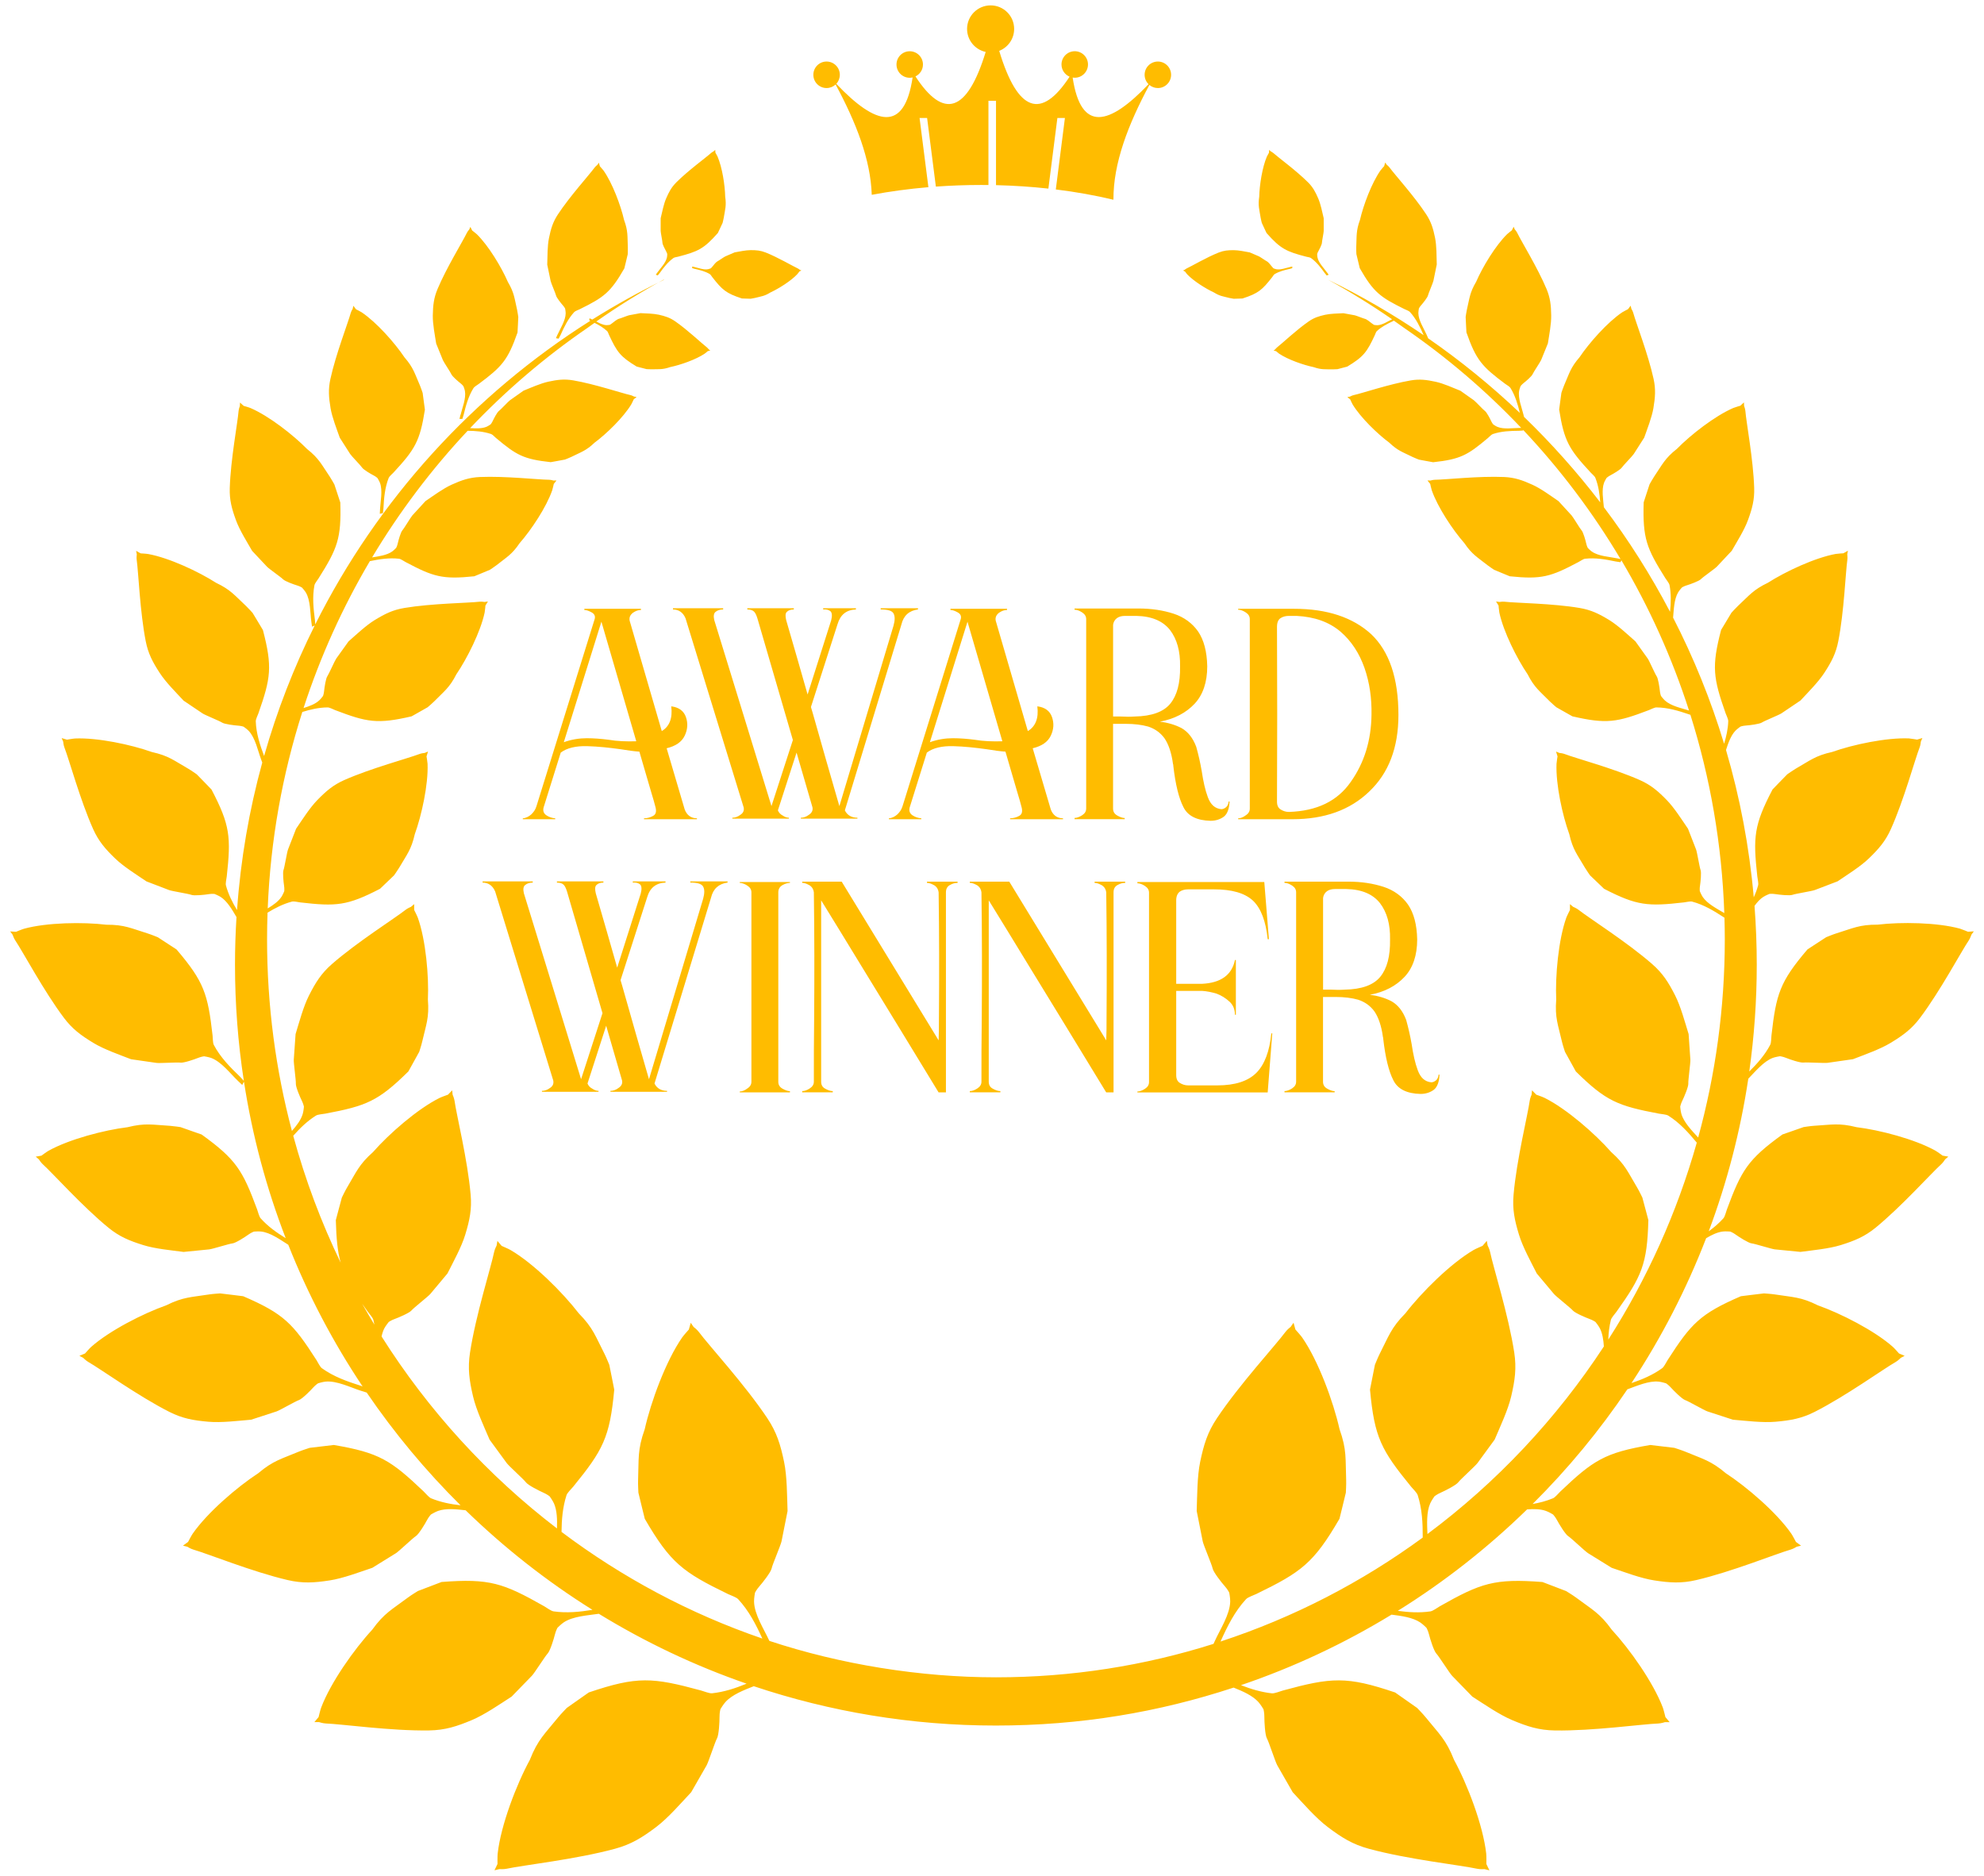 <svg width="110" height="104" viewBox="0 0 110 104" fill="none" xmlns="http://www.w3.org/2000/svg">
<path fill-rule="evenodd" clip-rule="evenodd" d="M36.812 15.514C35.445 16.179 34.119 16.916 32.839 17.718L32.822 17.711C32.777 17.692 32.732 17.668 32.687 17.647C32.681 17.681 32.676 17.717 32.668 17.752L32.73 17.786C26.235 21.887 20.938 27.712 17.479 34.62L17.46 34.37C17.376 33.729 17.312 33.09 17.434 32.45C17.454 32.342 17.593 32.182 17.664 32.066C18.707 30.41 18.928 29.859 18.868 27.862C18.818 27.71 18.769 27.558 18.718 27.405C18.658 27.225 18.6 27.045 18.54 26.863C18.54 26.863 18.377 26.567 18.289 26.437C17.826 25.757 17.696 25.427 17.023 24.894C16.258 24.114 14.916 23.068 13.896 22.627C13.802 22.586 13.509 22.503 13.509 22.503C13.442 22.442 13.374 22.382 13.307 22.32C13.303 22.384 13.301 22.449 13.298 22.515C13.298 22.515 13.238 22.672 13.228 22.788C13.174 23.454 12.788 25.479 12.739 27.056C12.718 27.718 12.848 28.202 13.084 28.847C13.284 29.396 13.686 30.032 13.98 30.545C13.98 30.545 14.702 31.314 14.805 31.423C14.906 31.534 15.589 32.008 15.692 32.118C15.795 32.227 16.296 32.409 16.461 32.456C16.626 32.505 16.742 32.578 16.742 32.578C16.742 32.578 16.886 32.735 16.956 32.85C17.218 33.288 17.196 33.984 17.261 34.468C17.274 34.562 17.286 34.654 17.299 34.745L17.449 34.682C16.301 36.98 15.358 39.401 14.642 41.917C14.411 41.297 14.205 40.669 14.181 39.997C14.177 39.879 14.28 39.682 14.329 39.547C15.013 37.597 15.111 36.978 14.578 34.935C14.492 34.788 14.406 34.644 14.318 34.5C14.214 34.329 14.111 34.157 14.006 33.984C14.006 33.984 13.768 33.718 13.648 33.605C13.011 33.013 12.801 32.705 11.981 32.315C11.01 31.693 9.381 30.932 8.228 30.72C8.121 30.699 7.798 30.682 7.798 30.682C7.714 30.635 7.631 30.587 7.547 30.54C7.56 30.607 7.571 30.675 7.584 30.742C7.584 30.742 7.56 30.919 7.579 31.04C7.678 31.738 7.759 33.915 8.079 35.55C8.214 36.236 8.46 36.705 8.856 37.312C9.191 37.83 9.756 38.39 10.18 38.848C10.18 38.848 11.102 39.47 11.235 39.559C11.366 39.647 12.18 39.975 12.311 40.063C12.443 40.153 13.001 40.22 13.183 40.232C13.365 40.243 13.502 40.29 13.502 40.29C13.502 40.29 13.688 40.417 13.785 40.52C14.158 40.91 14.299 41.632 14.479 42.114L14.541 42.279C13.817 44.912 13.341 47.647 13.142 50.46C12.883 50.032 12.66 49.584 12.527 49.093C12.495 48.973 12.555 48.746 12.572 48.594C12.81 46.417 12.763 45.755 11.726 43.775C11.603 43.648 11.479 43.519 11.353 43.389C11.205 43.237 11.057 43.084 10.909 42.934C10.909 42.934 10.599 42.714 10.448 42.628C9.647 42.169 9.356 41.902 8.419 41.696C7.268 41.285 5.406 40.892 4.163 40.946C4.048 40.952 3.713 41.012 3.713 41.012C3.615 40.982 3.518 40.953 3.418 40.923C3.448 40.991 3.476 41.059 3.504 41.124C3.504 41.124 3.521 41.313 3.568 41.435C3.84 42.131 4.444 44.358 5.164 45.969C5.468 46.644 5.835 47.07 6.386 47.6C6.857 48.054 7.573 48.498 8.121 48.87C8.121 48.87 9.221 49.292 9.379 49.352C9.536 49.412 10.453 49.554 10.611 49.616C10.768 49.676 11.359 49.612 11.55 49.58C11.741 49.548 11.891 49.565 11.891 49.565C11.891 49.565 12.114 49.654 12.238 49.734C12.6 49.97 12.87 50.437 13.112 50.848C13.058 51.722 13.029 52.603 13.029 53.49C13.029 55.68 13.196 57.828 13.519 59.928L13.301 59.692C12.75 59.165 12.218 58.623 11.856 57.939C11.796 57.825 11.803 57.575 11.786 57.414C11.524 55.117 11.321 54.444 9.791 52.646C9.632 52.543 9.474 52.438 9.315 52.335C9.128 52.213 8.938 52.089 8.751 51.967C8.751 51.967 8.381 51.815 8.205 51.761C7.273 51.474 6.913 51.266 5.897 51.272C4.614 51.118 2.603 51.146 1.337 51.493C1.221 51.525 0.887 51.665 0.887 51.665C0.778 51.658 0.671 51.65 0.564 51.643C0.609 51.705 0.654 51.767 0.701 51.828C0.701 51.828 0.763 52.018 0.84 52.132C1.281 52.788 2.423 54.941 3.542 56.432C4.011 57.056 4.489 57.408 5.183 57.828C5.773 58.185 6.615 58.477 7.266 58.73C7.266 58.73 8.499 58.907 8.674 58.933C8.85 58.959 9.829 58.892 10.005 58.918C10.181 58.944 10.776 58.74 10.965 58.663C11.153 58.586 11.314 58.567 11.314 58.567C11.314 58.567 11.563 58.605 11.711 58.659C12.276 58.871 12.771 59.529 13.189 59.927C13.269 60.004 13.348 60.08 13.429 60.155L13.526 59.974C13.991 62.983 14.773 65.887 15.84 68.651C15.334 68.342 14.852 68 14.451 67.55C14.364 67.453 14.312 67.207 14.256 67.057C13.453 64.89 13.095 64.286 11.179 62.904C11.001 62.842 10.821 62.78 10.643 62.717C10.431 62.642 10.219 62.569 10.007 62.493C10.007 62.493 9.611 62.434 9.428 62.422C8.454 62.366 8.055 62.252 7.069 62.499C5.786 62.655 3.84 63.165 2.694 63.802C2.589 63.86 2.299 64.076 2.299 64.076C2.194 64.095 2.087 64.114 1.98 64.132C2.04 64.183 2.098 64.232 2.156 64.282C2.156 64.282 2.261 64.451 2.364 64.545C2.949 65.075 4.571 66.894 6.015 68.073C6.621 68.567 7.168 68.793 7.943 69.035C8.603 69.242 9.489 69.322 10.181 69.414C10.181 69.414 11.421 69.29 11.597 69.273C11.775 69.257 12.709 68.957 12.885 68.942C13.063 68.925 13.592 68.584 13.757 68.463C13.922 68.344 14.074 68.287 14.074 68.287C14.074 68.287 14.325 68.265 14.483 68.284C14.991 68.342 15.525 68.728 15.983 69.017C17.081 71.792 18.469 74.424 20.104 76.873L20.004 76.835C19.247 76.595 18.501 76.333 17.848 75.862C17.738 75.784 17.633 75.545 17.543 75.405C16.241 73.382 15.743 72.845 13.485 71.87C13.29 71.846 13.093 71.822 12.898 71.797C12.666 71.769 12.433 71.741 12.201 71.713C12.201 71.713 11.784 71.741 11.595 71.771C10.592 71.93 10.161 71.904 9.214 72.375C7.944 72.823 6.079 73.772 5.055 74.679C4.961 74.762 4.714 75.045 4.714 75.045C4.609 75.088 4.506 75.131 4.403 75.174C4.474 75.212 4.543 75.247 4.614 75.287C4.614 75.287 4.759 75.435 4.884 75.508C5.599 75.917 7.656 77.403 9.386 78.281C10.112 78.648 10.719 78.757 11.561 78.83C12.278 78.892 13.198 78.778 13.924 78.716C13.924 78.716 15.158 78.315 15.334 78.257C15.51 78.198 16.393 77.687 16.569 77.63C16.746 77.572 17.209 77.109 17.349 76.95C17.49 76.792 17.631 76.7 17.631 76.7C17.631 76.7 17.882 76.62 18.045 76.605C18.669 76.543 19.436 76.929 20.008 77.111L20.331 77.212C21.864 79.46 23.608 81.553 25.534 83.462C24.981 83.4 24.435 83.293 23.908 83.077C23.777 83.025 23.612 82.811 23.485 82.691C21.668 80.964 21.032 80.546 18.508 80.118C18.304 80.141 18.101 80.167 17.897 80.19C17.655 80.22 17.413 80.248 17.173 80.276C17.173 80.276 16.761 80.407 16.575 80.484C15.602 80.895 15.158 80.974 14.318 81.684C13.144 82.449 11.492 83.87 10.682 85.038C10.607 85.147 10.427 85.494 10.427 85.494C10.331 85.564 10.238 85.631 10.144 85.7C10.224 85.721 10.305 85.74 10.388 85.76C10.388 85.76 10.569 85.875 10.714 85.916C11.537 86.152 13.984 87.148 15.949 87.607C16.776 87.8 17.415 87.761 18.283 87.626C19.024 87.512 19.926 87.168 20.644 86.928C20.644 86.928 21.791 86.218 21.954 86.117C22.117 86.015 22.886 85.278 23.049 85.177C23.214 85.076 23.567 84.491 23.668 84.296C23.771 84.101 23.891 83.974 23.891 83.974C23.891 83.974 24.126 83.831 24.285 83.775C24.728 83.617 25.298 83.679 25.817 83.739C27.954 85.817 30.309 87.671 32.848 89.259C32.136 89.375 31.421 89.447 30.696 89.344C30.549 89.323 30.328 89.15 30.169 89.058C27.894 87.77 27.145 87.51 24.482 87.714C24.283 87.789 24.083 87.866 23.882 87.943C23.646 88.033 23.408 88.123 23.169 88.215C23.169 88.215 22.783 88.451 22.618 88.577C21.737 89.239 21.308 89.43 20.636 90.362C19.643 91.434 18.33 93.29 17.807 94.678C17.758 94.805 17.664 95.203 17.664 95.203C17.586 95.297 17.509 95.39 17.43 95.484H17.691C17.691 95.484 17.904 95.553 18.062 95.559C18.954 95.591 21.683 95.979 23.79 95.945C24.675 95.93 25.313 95.728 26.158 95.372C26.878 95.07 27.705 94.494 28.369 94.067C28.369 94.067 29.349 93.058 29.49 92.913C29.631 92.769 30.221 91.83 30.36 91.685C30.501 91.541 30.709 90.86 30.763 90.637C30.818 90.414 30.907 90.255 30.907 90.255C30.907 90.255 31.108 90.052 31.256 89.953C31.768 89.614 32.576 89.569 33.201 89.477C35.764 91.048 38.507 92.353 41.393 93.352C40.781 93.605 40.151 93.812 39.482 93.885C39.325 93.9 39.051 93.78 38.863 93.729C36.178 93 35.336 92.928 32.646 93.838C32.458 93.969 32.273 94.1 32.087 94.23C31.866 94.385 31.646 94.543 31.425 94.697C31.425 94.697 31.09 95.042 30.951 95.214C30.216 96.127 29.822 96.439 29.376 97.577C28.633 98.942 27.767 101.201 27.593 102.77C27.576 102.915 27.583 103.35 27.583 103.35C27.527 103.466 27.471 103.582 27.416 103.7C27.506 103.678 27.596 103.655 27.686 103.633C27.686 103.633 27.924 103.65 28.088 103.614C29.016 103.412 31.931 103.095 34.095 102.506C35.002 102.26 35.608 101.883 36.386 101.295C37.05 100.792 37.749 99.982 38.323 99.369C38.323 99.369 39.069 98.068 39.176 97.882C39.283 97.697 39.645 96.573 39.752 96.388C39.859 96.2 39.896 95.447 39.893 95.201C39.891 94.955 39.941 94.77 39.941 94.77C39.941 94.77 40.095 94.507 40.223 94.368C40.592 93.962 41.229 93.714 41.792 93.493C46.007 94.905 50.522 95.674 55.211 95.674C59.901 95.674 64.247 94.935 68.396 93.57C68.906 93.774 69.443 94.008 69.771 94.37C69.898 94.509 70.052 94.772 70.052 94.772C70.052 94.772 70.103 94.959 70.101 95.203C70.099 95.448 70.136 96.204 70.243 96.39C70.35 96.575 70.71 97.698 70.819 97.884C70.926 98.07 71.672 99.371 71.672 99.371C72.246 99.984 72.947 100.796 73.609 101.297C74.387 101.885 74.993 102.264 75.9 102.508C78.064 103.097 80.979 103.413 81.907 103.616C82.071 103.652 82.309 103.635 82.309 103.635C82.399 103.657 82.489 103.68 82.579 103.702C82.523 103.584 82.466 103.468 82.41 103.352C82.41 103.352 82.418 102.917 82.401 102.772C82.226 101.203 81.362 98.944 80.618 97.579C80.171 96.44 79.779 96.129 79.044 95.216C78.906 95.042 78.57 94.698 78.57 94.698C78.349 94.543 78.129 94.387 77.908 94.232C77.723 94.102 77.535 93.971 77.35 93.84C74.657 92.928 73.815 93 71.13 93.731C70.943 93.784 70.669 93.903 70.513 93.887C69.917 93.821 69.353 93.65 68.803 93.435C71.745 92.435 74.541 91.117 77.151 89.525C77.704 89.595 78.321 89.677 78.739 89.955C78.889 90.052 79.09 90.257 79.09 90.257C79.09 90.257 79.179 90.416 79.234 90.639C79.288 90.862 79.498 91.543 79.639 91.687C79.779 91.832 80.37 92.771 80.509 92.915C80.649 93.06 81.63 94.069 81.63 94.069C82.296 94.494 83.121 95.07 83.843 95.374C84.688 95.73 85.326 95.932 86.211 95.947C88.318 95.979 91.046 95.593 91.939 95.561C92.096 95.555 92.31 95.486 92.31 95.486H92.571C92.492 95.392 92.415 95.299 92.336 95.205C92.336 95.205 92.241 94.807 92.194 94.68C91.669 93.292 90.358 91.436 89.364 90.364C88.695 89.432 88.264 89.24 87.383 88.579C87.216 88.453 86.829 88.217 86.829 88.217C86.593 88.127 86.355 88.037 86.119 87.945C85.918 87.868 85.718 87.793 85.519 87.716C82.856 87.512 82.106 87.772 79.83 89.06C79.673 89.15 79.449 89.323 79.303 89.345C78.698 89.433 78.097 89.396 77.499 89.314C80.091 87.699 82.493 85.811 84.668 83.689C85.037 83.66 85.408 83.664 85.714 83.775C85.875 83.829 86.109 83.974 86.109 83.974C86.109 83.974 86.229 84.101 86.333 84.296C86.436 84.491 86.788 85.076 86.951 85.177C87.116 85.278 87.883 86.015 88.046 86.117C88.209 86.218 89.357 86.928 89.357 86.928C90.075 87.168 90.977 87.513 91.716 87.626C92.584 87.761 93.227 87.8 94.052 87.607C96.019 87.148 98.464 86.152 99.287 85.916C99.431 85.875 99.615 85.76 99.615 85.76C99.696 85.74 99.776 85.721 99.857 85.7C99.763 85.631 99.668 85.564 99.574 85.494C99.574 85.494 99.394 85.147 99.319 85.038C98.509 83.868 96.857 82.449 95.685 81.684C94.845 80.974 94.399 80.893 93.428 80.484C93.242 80.407 92.829 80.276 92.829 80.276C92.588 80.248 92.346 80.218 92.106 80.19C91.901 80.167 91.699 80.141 91.494 80.118C88.973 80.548 88.335 80.964 86.518 82.691C86.391 82.811 86.226 83.025 86.094 83.077C85.729 83.227 85.354 83.325 84.973 83.39C86.923 81.452 88.684 79.322 90.227 77.032C90.765 76.837 91.416 76.55 91.959 76.605C92.123 76.62 92.374 76.7 92.374 76.7C92.374 76.7 92.514 76.79 92.655 76.95C92.796 77.109 93.259 77.572 93.433 77.63C93.609 77.687 94.493 78.2 94.669 78.257C94.845 78.315 96.077 78.716 96.077 78.716C96.803 78.778 97.723 78.892 98.439 78.83C99.281 78.757 99.889 78.648 100.614 78.281C102.345 77.403 104.4 75.917 105.116 75.508C105.242 75.435 105.386 75.287 105.386 75.287C105.458 75.249 105.529 75.212 105.6 75.174C105.495 75.131 105.392 75.088 105.289 75.045C105.289 75.045 105.041 74.762 104.948 74.679C103.924 73.772 102.058 72.823 100.789 72.375C99.844 71.902 99.409 71.93 98.407 71.771C98.216 71.741 97.802 71.713 97.802 71.713C97.569 71.741 97.337 71.769 97.106 71.797C96.911 71.822 96.715 71.846 96.519 71.87C94.262 72.847 93.763 73.382 92.462 75.405C92.37 75.547 92.265 75.784 92.154 75.862C91.635 76.239 91.052 76.483 90.454 76.687C92.106 74.182 93.499 71.492 94.594 68.653C94.898 68.473 95.214 68.317 95.522 68.282C95.678 68.263 95.931 68.285 95.931 68.285C95.931 68.285 96.083 68.342 96.246 68.462C96.411 68.582 96.939 68.921 97.116 68.94C97.294 68.957 98.228 69.255 98.404 69.272C98.58 69.29 99.821 69.412 99.821 69.412C100.513 69.32 101.4 69.238 102.06 69.034C102.834 68.792 103.382 68.565 103.988 68.072C105.429 66.892 107.053 65.073 107.638 64.543C107.741 64.449 107.846 64.28 107.846 64.28C107.904 64.23 107.964 64.181 108.023 64.13C107.916 64.112 107.809 64.093 107.704 64.074C107.704 64.074 107.413 63.858 107.308 63.8C106.163 63.161 104.216 62.653 102.934 62.497C101.949 62.25 101.55 62.364 100.575 62.42C100.389 62.43 99.996 62.492 99.996 62.492C99.784 62.565 99.572 62.64 99.36 62.715C99.182 62.777 99.004 62.84 98.824 62.902C96.908 64.284 96.549 64.888 95.747 67.055C95.691 67.207 95.638 67.451 95.552 67.549C95.306 67.824 95.031 68.058 94.738 68.27C95.749 65.57 96.491 62.739 96.932 59.809C97.324 59.409 97.779 58.847 98.291 58.655C98.438 58.601 98.689 58.563 98.689 58.563C98.689 58.563 98.848 58.582 99.038 58.659C99.225 58.738 99.821 58.94 99.998 58.914C100.174 58.89 101.153 58.955 101.329 58.929C101.505 58.905 102.737 58.727 102.737 58.727C103.388 58.474 104.229 58.181 104.82 57.825C105.514 57.405 105.992 57.052 106.461 56.428C107.58 54.937 108.722 52.785 109.163 52.129C109.239 52.014 109.301 51.825 109.301 51.825C109.346 51.763 109.391 51.701 109.436 51.639C109.329 51.647 109.221 51.654 109.114 51.662C109.114 51.662 108.78 51.523 108.664 51.489C107.398 51.142 105.386 51.114 104.104 51.268C103.089 51.262 102.728 51.47 101.796 51.757C101.619 51.812 101.25 51.964 101.25 51.964C101.063 52.085 100.875 52.209 100.686 52.331C100.528 52.434 100.369 52.539 100.211 52.642C98.679 54.44 98.477 55.114 98.216 57.41C98.198 57.57 98.207 57.819 98.145 57.935C97.847 58.5 97.433 58.967 96.986 59.409C97.258 57.474 97.401 55.496 97.401 53.486C97.401 52.389 97.358 51.303 97.277 50.227C97.419 50.027 97.581 49.849 97.763 49.73C97.886 49.648 98.109 49.562 98.109 49.562C98.109 49.562 98.261 49.545 98.451 49.577C98.642 49.608 99.233 49.674 99.39 49.612C99.547 49.552 100.464 49.41 100.622 49.348C100.779 49.288 101.882 48.866 101.882 48.866C102.429 48.495 103.146 48.05 103.616 47.597C104.169 47.064 104.537 46.64 104.839 45.965C105.561 44.355 106.163 42.129 106.434 41.432C106.483 41.31 106.498 41.12 106.498 41.12C106.526 41.055 106.556 40.987 106.584 40.92C106.487 40.95 106.389 40.978 106.292 41.008C106.292 41.008 105.954 40.95 105.84 40.942C104.599 40.888 102.737 41.282 101.584 41.692C100.644 41.9 100.356 42.167 99.555 42.624C99.403 42.712 99.094 42.93 99.094 42.93C98.946 43.082 98.798 43.235 98.649 43.385C98.524 43.515 98.4 43.644 98.276 43.772C97.239 45.754 97.193 46.415 97.431 48.59C97.448 48.742 97.508 48.969 97.476 49.089C97.414 49.32 97.331 49.541 97.234 49.753C96.988 46.942 96.467 44.21 95.696 41.584C95.82 41.194 95.966 40.779 96.218 40.515C96.315 40.413 96.501 40.284 96.501 40.284C96.501 40.284 96.638 40.237 96.819 40.226C97.001 40.215 97.558 40.147 97.691 40.057C97.823 39.969 98.636 39.641 98.768 39.553C98.899 39.465 99.823 38.842 99.823 38.842C100.247 38.385 100.811 37.822 101.147 37.307C101.543 36.699 101.79 36.23 101.923 35.544C102.244 33.911 102.323 31.734 102.424 31.035C102.441 30.913 102.418 30.737 102.418 30.737C102.431 30.669 102.443 30.602 102.456 30.534C102.371 30.581 102.289 30.63 102.204 30.677C102.204 30.677 101.882 30.695 101.775 30.714C100.622 30.926 98.995 31.687 98.021 32.31C97.202 32.702 96.992 33.007 96.354 33.6C96.233 33.712 95.994 33.978 95.994 33.978C95.891 34.151 95.788 34.324 95.685 34.494C95.597 34.64 95.511 34.785 95.423 34.929C94.89 36.971 94.989 37.592 95.672 39.542C95.721 39.677 95.824 39.873 95.82 39.992C95.805 40.421 95.713 40.834 95.59 41.239C94.855 38.807 93.904 36.468 92.762 34.245C92.803 33.785 92.818 33.219 93.043 32.842C93.111 32.728 93.255 32.57 93.255 32.57C93.255 32.57 93.371 32.497 93.536 32.449C93.701 32.4 94.202 32.22 94.305 32.111C94.408 32 95.089 31.526 95.192 31.415C95.295 31.307 96.015 30.538 96.015 30.538C96.309 30.024 96.713 29.389 96.913 28.839C97.149 28.196 97.279 27.71 97.258 27.049C97.208 25.472 96.823 23.447 96.769 22.781C96.759 22.665 96.699 22.507 96.699 22.507C96.696 22.442 96.694 22.376 96.69 22.312C96.623 22.374 96.555 22.436 96.489 22.496C96.489 22.496 96.195 22.58 96.101 22.62C95.081 23.06 93.739 24.107 92.974 24.887C92.301 25.419 92.171 25.747 91.708 26.43C91.62 26.559 91.457 26.855 91.457 26.855C91.397 27.035 91.337 27.215 91.279 27.397C91.23 27.549 91.18 27.701 91.131 27.855C91.071 29.852 91.292 30.403 92.334 32.059C92.408 32.175 92.544 32.334 92.565 32.443C92.659 32.936 92.644 33.425 92.593 33.92C91.526 31.884 90.298 29.945 88.924 28.123C88.888 27.701 88.791 27.161 88.933 26.769C88.975 26.659 89.076 26.497 89.076 26.497C89.076 26.497 89.166 26.415 89.303 26.345C89.439 26.276 89.848 26.034 89.919 25.924C89.993 25.809 90.512 25.284 90.583 25.17C90.654 25.055 91.161 24.264 91.161 24.264C91.335 23.767 91.583 23.143 91.671 22.629C91.772 22.027 91.806 21.581 91.68 21.005C91.378 19.633 90.711 17.921 90.553 17.347C90.527 17.248 90.448 17.119 90.448 17.119C90.435 17.06 90.422 17.004 90.409 16.948C90.36 17.014 90.311 17.077 90.263 17.143C90.263 17.143 90.019 17.265 89.944 17.314C89.123 17.867 88.118 19.001 87.574 19.809C87.071 20.389 87.013 20.696 86.719 21.369C86.663 21.497 86.569 21.784 86.569 21.784C86.546 21.95 86.524 22.119 86.501 22.286C86.484 22.428 86.466 22.569 86.445 22.71C86.721 24.47 87.004 24.917 88.189 26.197C88.271 26.287 88.418 26.404 88.453 26.495C88.626 26.934 88.689 27.39 88.723 27.853C87.433 26.169 86.019 24.585 84.497 23.113L84.469 23C84.377 22.61 84.156 22.085 84.225 21.675C84.244 21.566 84.308 21.407 84.308 21.407C84.308 21.407 84.375 21.317 84.486 21.23C84.598 21.144 84.928 20.861 84.973 20.747C85.02 20.632 85.401 20.072 85.448 19.957C85.493 19.843 85.819 19.044 85.819 19.044C85.894 18.566 86.012 17.962 86.004 17.486C85.997 16.925 85.952 16.517 85.744 16.018C85.243 14.831 84.356 13.399 84.118 12.907C84.077 12.821 83.985 12.718 83.985 12.718C83.964 12.669 83.942 12.62 83.921 12.572C83.889 12.637 83.856 12.705 83.822 12.772C83.822 12.772 83.623 12.924 83.563 12.98C82.914 13.616 82.196 14.807 81.842 15.626C81.484 16.232 81.482 16.518 81.328 17.175C81.298 17.3 81.261 17.572 81.261 17.572C81.268 17.728 81.276 17.882 81.283 18.037C81.291 18.169 81.296 18.3 81.304 18.429C81.844 19.972 82.174 20.327 83.454 21.283C83.544 21.35 83.696 21.431 83.745 21.51C84.009 21.937 84.148 22.412 84.266 22.893C82.678 21.384 80.974 19.997 79.166 18.746H79.178C79.15 18.678 79.12 18.613 79.091 18.547C78.939 18.206 78.645 17.758 78.639 17.366C78.639 17.265 78.669 17.102 78.669 17.102C78.669 17.102 78.716 17.008 78.805 16.91C78.893 16.811 79.15 16.492 79.172 16.38C79.196 16.267 79.451 15.684 79.474 15.57C79.496 15.457 79.659 14.664 79.659 14.664C79.646 14.21 79.654 13.631 79.566 13.192C79.461 12.677 79.352 12.307 79.073 11.882C78.409 10.871 77.342 9.699 77.04 9.287C76.988 9.213 76.885 9.135 76.885 9.135C76.856 9.093 76.828 9.052 76.8 9.011C76.781 9.077 76.761 9.146 76.742 9.213C76.742 9.213 76.584 9.388 76.539 9.45C76.05 10.147 75.591 11.372 75.403 12.189C75.178 12.808 75.225 13.074 75.195 13.708C75.189 13.828 75.203 14.087 75.203 14.087C75.236 14.229 75.27 14.372 75.304 14.512C75.332 14.63 75.362 14.75 75.39 14.87C76.153 16.202 76.519 16.474 77.865 17.137C77.959 17.184 78.113 17.233 78.171 17.297C78.508 17.668 78.724 18.112 78.924 18.564L78.936 18.585C77.248 17.435 75.474 16.404 73.622 15.504C74.848 16.174 76.035 16.909 77.183 17.703C76.946 17.814 76.643 18.022 76.373 18.032C76.301 18.035 76.189 18.015 76.189 18.015C76.189 18.015 76.123 17.983 76.054 17.925C75.984 17.865 75.759 17.692 75.681 17.679C75.602 17.664 75.193 17.497 75.114 17.482C75.036 17.467 74.484 17.366 74.484 17.366C74.171 17.383 73.77 17.387 73.466 17.454C73.11 17.535 72.857 17.615 72.566 17.816C71.876 18.292 71.081 19.048 70.8 19.265C70.749 19.303 70.697 19.376 70.697 19.376C70.669 19.397 70.641 19.417 70.612 19.436C70.659 19.449 70.706 19.46 70.753 19.474C70.753 19.474 70.877 19.58 70.922 19.612C71.413 19.94 72.266 20.238 72.836 20.357C73.268 20.505 73.451 20.469 73.89 20.479C73.972 20.48 74.153 20.469 74.153 20.469C74.25 20.443 74.348 20.417 74.447 20.392C74.529 20.37 74.612 20.349 74.694 20.328C75.604 19.779 75.788 19.522 76.226 18.579C76.256 18.514 76.288 18.407 76.331 18.365C76.583 18.125 76.888 17.972 77.198 17.823L77.282 17.779C77.479 17.915 77.676 18.054 77.869 18.195C80.215 19.807 82.386 21.663 84.343 23.726H84.27C83.899 23.728 83.376 23.818 83.018 23.666C82.924 23.627 82.791 23.533 82.791 23.533C82.791 23.533 82.723 23.454 82.669 23.334C82.614 23.214 82.427 22.856 82.333 22.79C82.239 22.725 81.81 22.26 81.718 22.194C81.624 22.128 80.97 21.665 80.97 21.665C80.552 21.497 80.029 21.26 79.596 21.167C79.086 21.056 78.707 21.009 78.212 21.093C77.029 21.296 75.542 21.799 75.047 21.909C74.959 21.928 74.848 21.99 74.848 21.99C74.798 21.999 74.749 22.009 74.702 22.016C74.754 22.061 74.809 22.104 74.861 22.147C74.861 22.147 74.955 22.361 74.996 22.427C75.435 23.15 76.363 24.052 77.031 24.547C77.503 24.999 77.766 25.061 78.326 25.34C78.433 25.393 78.673 25.485 78.673 25.485C78.816 25.511 78.958 25.537 79.099 25.564C79.219 25.584 79.339 25.607 79.459 25.629C80.972 25.464 81.364 25.241 82.502 24.281C82.581 24.213 82.688 24.093 82.766 24.067C83.237 23.908 83.726 23.889 84.218 23.885C84.293 23.882 84.368 23.876 84.444 23.87L84.452 23.84C86.499 26.012 88.311 28.412 89.848 30.997L89.676 30.96C89.25 30.872 88.629 30.843 88.256 30.581C88.159 30.514 88.029 30.375 88.029 30.375C88.029 30.375 87.973 30.266 87.941 30.116C87.909 29.968 87.782 29.509 87.69 29.409C87.6 29.312 87.223 28.674 87.133 28.575C87.043 28.475 86.407 27.784 86.407 27.784C85.972 27.487 85.433 27.088 84.958 26.874C84.401 26.621 83.98 26.475 83.391 26.448C81.988 26.387 80.162 26.595 79.566 26.6C79.461 26.6 79.318 26.643 79.318 26.643C79.26 26.642 79.202 26.642 79.144 26.64C79.194 26.703 79.245 26.767 79.296 26.831C79.296 26.831 79.352 27.097 79.382 27.183C79.706 28.119 80.544 29.381 81.189 30.114C81.619 30.748 81.9 30.885 82.478 31.342C82.586 31.428 82.84 31.593 82.84 31.593C82.995 31.659 83.153 31.723 83.308 31.788C83.441 31.843 83.573 31.897 83.706 31.952C85.476 32.137 85.98 31.978 87.521 31.16C87.63 31.104 87.78 30.992 87.878 30.98C88.455 30.915 89.019 31.014 89.582 31.132C89.67 31.145 89.756 31.16 89.844 31.172L89.897 31.067C91.438 33.669 92.7 36.457 93.645 39.394C93.206 39.26 92.638 39.14 92.31 38.84C92.213 38.754 92.091 38.587 92.091 38.587C92.091 38.587 92.042 38.462 92.027 38.295C92.012 38.128 91.935 37.614 91.851 37.496C91.764 37.376 91.442 36.635 91.358 36.517C91.273 36.397 90.675 35.563 90.675 35.563C90.242 35.182 89.709 34.678 89.224 34.38C88.654 34.031 88.215 33.817 87.579 33.709C86.064 33.453 84.056 33.437 83.409 33.362C83.297 33.349 83.134 33.377 83.134 33.377C83.072 33.367 83.008 33.358 82.946 33.349C82.991 33.423 83.038 33.5 83.085 33.575C83.085 33.575 83.109 33.872 83.13 33.969C83.357 35.027 84.099 36.508 84.698 37.389C85.078 38.133 85.367 38.319 85.93 38.893C86.036 39.002 86.289 39.214 86.289 39.214C86.449 39.305 86.61 39.397 86.771 39.487C86.908 39.564 87.043 39.641 87.18 39.718C89.076 40.155 89.646 40.05 91.425 39.371C91.549 39.322 91.729 39.223 91.836 39.223C92.471 39.228 93.071 39.412 93.666 39.615L93.722 39.632C94.819 43.117 95.469 46.805 95.601 50.627C95.19 50.381 94.654 50.109 94.401 49.727C94.326 49.612 94.243 49.41 94.243 49.41C94.243 49.41 94.226 49.269 94.256 49.095C94.284 48.92 94.341 48.377 94.284 48.232C94.228 48.088 94.093 47.246 94.037 47.102C93.981 46.959 93.589 45.95 93.589 45.95C93.246 45.45 92.833 44.794 92.415 44.364C91.924 43.86 91.534 43.524 90.911 43.248C89.43 42.594 87.384 42.05 86.743 41.805C86.631 41.762 86.458 41.747 86.458 41.747C86.396 41.72 86.334 41.694 86.273 41.67C86.301 41.76 86.327 41.846 86.355 41.938C86.355 41.938 86.303 42.247 86.299 42.352C86.254 43.492 86.625 45.2 87.008 46.254C87.203 47.117 87.45 47.381 87.876 48.112C87.956 48.251 88.157 48.534 88.157 48.534C88.298 48.669 88.438 48.804 88.579 48.939C88.699 49.053 88.817 49.168 88.935 49.28C90.76 50.222 91.367 50.263 93.362 50.034C93.501 50.019 93.711 49.961 93.819 49.991C94.468 50.162 95.033 50.507 95.586 50.868L95.61 50.882C95.621 51.279 95.629 51.678 95.629 52.08C95.629 55.888 95.113 59.574 94.153 63.071C93.797 62.681 93.358 62.233 93.221 61.76C93.176 61.61 93.157 61.359 93.157 61.359C93.157 61.359 93.188 61.2 93.279 61.018C93.369 60.836 93.617 60.257 93.606 60.08C93.593 59.902 93.731 58.931 93.72 58.755C93.707 58.577 93.623 57.335 93.623 57.335C93.416 56.668 93.188 55.807 92.874 55.19C92.507 54.467 92.19 53.966 91.601 53.452C90.199 52.226 88.135 50.93 87.514 50.441C87.405 50.355 87.221 50.28 87.221 50.28C87.161 50.231 87.103 50.18 87.045 50.13C87.045 50.239 87.043 50.345 87.043 50.454C87.043 50.454 86.88 50.777 86.839 50.889C86.4 52.127 86.224 54.131 86.282 55.421C86.203 56.434 86.383 56.809 86.601 57.759C86.642 57.939 86.768 58.32 86.768 58.32C86.874 58.517 86.985 58.714 87.094 58.908C87.186 59.075 87.278 59.24 87.368 59.405C89.049 61.065 89.706 61.316 91.976 61.747C92.134 61.777 92.383 61.787 92.494 61.856C93.122 62.25 93.609 62.792 94.076 63.354C92.97 67.267 91.305 70.939 89.169 74.276C89.183 73.912 89.222 73.549 89.312 73.187C89.346 73.053 89.526 72.868 89.623 72.731C91.018 70.768 91.328 70.106 91.391 67.648C91.341 67.457 91.29 67.267 91.239 67.076C91.179 66.849 91.118 66.624 91.058 66.399C91.058 66.399 90.878 66.024 90.778 65.859C90.255 64.989 90.12 64.579 89.329 63.875C88.442 62.865 86.865 61.487 85.643 60.875C85.53 60.817 85.176 60.695 85.176 60.695C85.097 60.615 85.02 60.534 84.941 60.453C84.934 60.534 84.924 60.615 84.917 60.694C84.917 60.694 84.833 60.883 84.814 61.025C84.701 61.841 84.086 64.303 83.918 66.236C83.846 67.046 83.972 67.652 84.218 68.46C84.428 69.148 84.876 69.96 85.204 70.609C85.204 70.609 86.036 71.602 86.156 71.745C86.276 71.887 87.081 72.517 87.199 72.658C87.319 72.8 87.921 73.055 88.119 73.127C88.32 73.198 88.457 73.295 88.457 73.295C88.457 73.295 88.624 73.498 88.699 73.644C88.847 73.929 88.901 74.289 88.924 74.655C86.291 78.677 82.974 82.2 79.142 85.055C79.118 84.484 79.086 83.835 79.296 83.357C79.367 83.194 79.534 82.963 79.534 82.963C79.534 82.963 79.676 82.849 79.888 82.757C80.1 82.665 80.736 82.346 80.854 82.183C80.974 82.022 81.801 81.281 81.919 81.118C82.039 80.957 82.869 79.82 82.869 79.82C83.177 79.093 83.608 78.182 83.786 77.422C83.994 76.53 84.088 75.866 83.955 74.99C83.635 72.907 82.796 70.284 82.614 69.409C82.584 69.255 82.479 69.056 82.479 69.056C82.464 68.97 82.449 68.883 82.434 68.799C82.356 68.891 82.277 68.983 82.198 69.077C82.198 69.077 81.823 69.236 81.705 69.305C80.424 70.053 78.812 71.659 77.923 72.815C77.115 73.633 76.997 74.088 76.494 75.067C76.399 75.253 76.23 75.671 76.23 75.671C76.181 75.92 76.131 76.17 76.082 76.417C76.041 76.627 75.999 76.837 75.958 77.047C76.202 79.708 76.584 80.403 78.236 82.43C78.351 82.571 78.559 82.76 78.604 82.903C78.849 83.668 78.885 84.457 78.881 85.252C75.499 87.729 71.724 89.687 67.669 91.016L67.673 91.008C68.049 90.172 68.454 89.351 69.084 88.668C69.191 88.554 69.476 88.464 69.653 88.38C72.156 87.165 72.836 86.666 74.265 84.21C74.319 83.989 74.374 83.767 74.428 83.548C74.492 83.285 74.556 83.021 74.619 82.76C74.619 82.76 74.646 82.28 74.636 82.057C74.59 80.885 74.679 80.394 74.269 79.243C73.929 77.726 73.097 75.455 72.197 74.158C72.113 74.038 71.822 73.715 71.822 73.715C71.786 73.59 71.753 73.466 71.719 73.34C71.666 73.415 71.614 73.494 71.559 73.569C71.559 73.569 71.37 73.713 71.271 73.849C70.704 74.612 68.717 76.766 67.472 78.632C66.949 79.413 66.741 80.096 66.542 81.052C66.373 81.866 66.379 82.937 66.349 83.778C66.349 83.778 66.641 85.249 66.683 85.459C66.724 85.668 67.191 86.752 67.232 86.962C67.273 87.172 67.742 87.765 67.907 87.948C68.07 88.13 68.154 88.307 68.154 88.307C68.154 88.307 68.211 88.605 68.207 88.794C68.192 89.52 67.644 90.345 67.358 90.978L67.282 91.145C63.474 92.351 59.423 93 55.223 93C51.023 93 46.613 92.289 42.656 90.98C42.369 90.347 41.82 89.522 41.807 88.796C41.803 88.607 41.859 88.308 41.859 88.308C41.859 88.308 41.944 88.134 42.107 87.95C42.27 87.767 42.739 87.174 42.782 86.964C42.823 86.752 43.29 85.668 43.331 85.46C43.373 85.25 43.665 83.78 43.665 83.78C43.635 82.94 43.641 81.868 43.472 81.054C43.273 80.098 43.065 79.415 42.542 78.633C41.299 76.768 39.311 74.612 38.745 73.85C38.646 73.715 38.454 73.571 38.454 73.571C38.402 73.494 38.349 73.417 38.297 73.342C38.261 73.468 38.228 73.592 38.192 73.717C38.192 73.717 37.901 74.04 37.819 74.16C36.919 75.457 36.084 77.73 35.745 79.245C35.334 80.396 35.424 80.889 35.378 82.059C35.368 82.282 35.395 82.762 35.395 82.762C35.458 83.025 35.522 83.287 35.586 83.55C35.64 83.769 35.694 83.992 35.749 84.212C37.178 86.668 37.86 87.168 40.361 88.382C40.536 88.466 40.823 88.556 40.929 88.67C41.52 89.31 41.912 90.071 42.268 90.851C38.233 89.469 34.485 87.459 31.133 84.937C31.14 84.251 31.196 83.57 31.408 82.907C31.453 82.764 31.661 82.575 31.778 82.434C33.428 80.407 33.81 79.71 34.056 77.051C34.014 76.841 33.973 76.631 33.932 76.421C33.881 76.174 33.833 75.924 33.782 75.675C33.782 75.675 33.613 75.257 33.518 75.071C33.013 74.092 32.895 73.637 32.089 72.819C31.198 71.66 29.588 70.057 28.307 69.309C28.189 69.24 27.814 69.08 27.814 69.08C27.735 68.987 27.656 68.895 27.578 68.803C27.562 68.887 27.547 68.974 27.534 69.06C27.534 69.06 27.429 69.258 27.398 69.412C27.218 70.288 26.378 72.911 26.059 74.994C25.926 75.868 26.018 76.532 26.228 77.426C26.406 78.185 26.835 79.097 27.145 79.824C27.145 79.824 27.975 80.96 28.095 81.122C28.213 81.285 29.04 82.025 29.158 82.187C29.276 82.35 29.912 82.668 30.124 82.76C30.336 82.852 30.476 82.967 30.476 82.967C30.476 82.967 30.643 83.199 30.715 83.36C30.887 83.752 30.896 84.262 30.881 84.746C27.049 81.814 23.751 78.208 21.156 74.102C21.191 73.937 21.24 73.783 21.311 73.646C21.388 73.502 21.553 73.297 21.553 73.297C21.553 73.297 21.69 73.2 21.891 73.129C22.091 73.057 22.693 72.802 22.813 72.66C22.931 72.517 23.736 71.887 23.856 71.747C23.974 71.604 24.808 70.61 24.808 70.61C25.134 69.962 25.584 69.15 25.794 68.462C26.04 67.653 26.166 67.05 26.094 66.238C25.926 64.303 25.313 61.841 25.2 61.027C25.179 60.885 25.095 60.695 25.095 60.695C25.087 60.617 25.078 60.536 25.071 60.455C24.992 60.536 24.915 60.617 24.834 60.697C24.834 60.697 24.48 60.821 24.368 60.877C23.145 61.487 21.568 62.865 20.681 63.877C19.89 64.58 19.753 64.991 19.232 65.861C19.133 66.026 18.953 66.401 18.953 66.401C18.892 66.626 18.833 66.851 18.771 67.078C18.72 67.269 18.669 67.459 18.619 67.65C18.647 68.675 18.714 69.388 18.889 70.012C17.809 67.773 16.924 65.42 16.258 62.974C16.631 62.552 17.033 62.16 17.516 61.856C17.627 61.787 17.876 61.777 18.034 61.747C20.306 61.318 20.961 61.065 22.643 59.405C22.735 59.24 22.826 59.074 22.918 58.908C23.027 58.712 23.134 58.517 23.243 58.32C23.243 58.32 23.368 57.941 23.407 57.759C23.625 56.81 23.805 56.434 23.724 55.421C23.785 54.131 23.608 52.127 23.168 50.889C23.128 50.777 22.963 50.454 22.963 50.454C22.963 50.345 22.963 50.239 22.963 50.13C22.905 50.18 22.845 50.231 22.787 50.28C22.787 50.28 22.603 50.355 22.494 50.441C21.874 50.93 19.809 52.226 18.405 53.452C17.816 53.966 17.501 54.467 17.134 55.19C16.821 55.807 16.592 56.668 16.388 57.335C16.388 57.335 16.301 58.578 16.288 58.755C16.275 58.933 16.414 59.904 16.403 60.08C16.389 60.257 16.637 60.836 16.729 61.018C16.819 61.2 16.851 61.359 16.851 61.359C16.851 61.359 16.83 61.61 16.785 61.76C16.689 62.092 16.446 62.411 16.185 62.705C15.287 59.317 14.807 55.755 14.807 52.08C14.807 51.585 14.816 51.093 14.833 50.604C15.257 50.345 15.698 50.118 16.185 49.991C16.294 49.961 16.504 50.017 16.643 50.034C18.64 50.265 19.247 50.224 21.069 49.28C21.189 49.166 21.308 49.052 21.426 48.939C21.566 48.806 21.707 48.669 21.848 48.534C21.848 48.534 22.048 48.251 22.131 48.112C22.556 47.381 22.802 47.115 22.997 46.254C23.379 45.199 23.751 43.492 23.706 42.352C23.7 42.247 23.649 41.938 23.649 41.938C23.676 41.846 23.704 41.76 23.73 41.67C23.668 41.696 23.606 41.722 23.546 41.747C23.546 41.747 23.374 41.762 23.261 41.805C22.62 42.05 20.573 42.594 19.093 43.248C18.471 43.524 18.081 43.86 17.59 44.364C17.171 44.794 16.759 45.45 16.416 45.95C16.416 45.95 16.024 46.959 15.968 47.102C15.911 47.246 15.776 48.088 15.72 48.232C15.664 48.377 15.72 48.92 15.748 49.095C15.776 49.269 15.761 49.41 15.761 49.41C15.761 49.41 15.681 49.614 15.604 49.727C15.435 49.982 15.143 50.186 14.843 50.368C14.996 46.582 15.658 42.93 16.761 39.476C17.216 39.334 17.681 39.227 18.165 39.223C18.274 39.223 18.452 39.322 18.576 39.371C20.355 40.05 20.923 40.157 22.821 39.718C22.958 39.641 23.093 39.564 23.229 39.487C23.391 39.397 23.552 39.305 23.711 39.214C23.711 39.214 23.963 39.002 24.069 38.893C24.632 38.319 24.921 38.133 25.301 37.389C25.899 36.508 26.644 35.027 26.869 33.969C26.89 33.872 26.914 33.575 26.914 33.575C26.961 33.5 27.006 33.423 27.053 33.349C26.991 33.358 26.927 33.367 26.865 33.377C26.865 33.377 26.704 33.35 26.59 33.362C25.943 33.437 23.934 33.455 22.419 33.709C21.784 33.815 21.347 34.031 20.775 34.38C20.29 34.678 19.757 35.182 19.324 35.563C19.324 35.563 18.728 36.397 18.641 36.517C18.557 36.637 18.233 37.376 18.148 37.496C18.064 37.614 17.987 38.128 17.972 38.295C17.957 38.462 17.91 38.587 17.91 38.587C17.91 38.587 17.788 38.756 17.691 38.84C17.473 39.039 17.151 39.157 16.83 39.257C17.764 36.388 19.001 33.662 20.507 31.113C21.041 31.003 21.576 30.917 22.125 30.98C22.223 30.992 22.374 31.104 22.481 31.16C24.023 31.978 24.527 32.137 26.297 31.952C26.428 31.897 26.561 31.843 26.693 31.788C26.85 31.725 27.006 31.659 27.161 31.593C27.161 31.593 27.413 31.428 27.523 31.342C28.099 30.885 28.382 30.748 28.811 30.114C29.454 29.381 30.294 28.119 30.617 27.183C30.647 27.097 30.703 26.831 30.703 26.831C30.754 26.767 30.805 26.703 30.855 26.64C30.797 26.642 30.739 26.642 30.681 26.643C30.681 26.643 30.538 26.6 30.433 26.6C29.839 26.595 28.013 26.389 26.608 26.448C26.019 26.475 25.598 26.621 25.039 26.874C24.564 27.09 24.024 27.489 23.59 27.784C23.59 27.784 22.954 28.475 22.864 28.575C22.774 28.674 22.397 29.312 22.307 29.409C22.215 29.509 22.089 29.966 22.056 30.116C22.024 30.268 21.966 30.375 21.966 30.375C21.966 30.375 21.836 30.514 21.739 30.581C21.45 30.784 21.011 30.845 20.631 30.905C22.146 28.372 23.925 26.019 25.928 23.885C26.368 23.891 26.803 23.921 27.227 24.064C27.306 24.09 27.413 24.21 27.491 24.277C28.631 25.235 29.023 25.46 30.534 25.625C30.654 25.603 30.774 25.582 30.895 25.56C31.037 25.534 31.18 25.507 31.322 25.481C31.322 25.481 31.562 25.389 31.669 25.337C32.231 25.057 32.492 24.995 32.965 24.544C33.632 24.049 34.56 23.147 34.999 22.423C35.04 22.357 35.134 22.143 35.134 22.143C35.188 22.1 35.241 22.055 35.295 22.012C35.246 22.005 35.198 21.994 35.149 21.986C35.149 21.986 35.036 21.924 34.95 21.905C34.453 21.795 32.966 21.292 31.785 21.09C31.288 21.005 30.909 21.052 30.399 21.163C29.964 21.259 29.441 21.493 29.025 21.662C29.025 21.662 28.371 22.125 28.277 22.19C28.183 22.256 27.754 22.721 27.66 22.787C27.566 22.852 27.379 23.212 27.324 23.33C27.27 23.45 27.203 23.529 27.203 23.529C27.203 23.529 27.069 23.621 26.976 23.662C26.719 23.771 26.376 23.756 26.066 23.737C28.029 21.667 30.204 19.805 32.558 18.189C32.691 18.092 32.826 17.996 32.963 17.9C33.214 18.024 33.456 18.167 33.664 18.362C33.707 18.403 33.737 18.51 33.769 18.575C34.208 19.518 34.391 19.775 35.301 20.325C35.383 20.345 35.466 20.368 35.548 20.389C35.646 20.413 35.745 20.439 35.843 20.465C35.843 20.465 36.023 20.477 36.105 20.475C36.544 20.465 36.726 20.501 37.159 20.353C37.729 20.235 38.582 19.937 39.071 19.608C39.116 19.577 39.24 19.47 39.24 19.47C39.287 19.459 39.334 19.445 39.381 19.432C39.353 19.413 39.324 19.393 39.296 19.372C39.296 19.372 39.244 19.301 39.195 19.262C38.912 19.046 38.119 18.288 37.429 17.812C37.138 17.612 36.885 17.531 36.529 17.45C36.225 17.383 35.824 17.379 35.511 17.362C35.511 17.362 34.959 17.463 34.881 17.479C34.802 17.494 34.393 17.66 34.315 17.675C34.236 17.689 34.011 17.861 33.941 17.921C33.872 17.981 33.806 18.011 33.806 18.011C33.806 18.011 33.694 18.03 33.624 18.028C33.441 18.022 33.242 17.925 33.06 17.827C34.26 16.983 35.509 16.207 36.803 15.5L36.812 15.514ZM38.499 14.805C38.722 14.854 39.023 14.973 39.255 14.927C39.317 14.915 39.407 14.878 39.407 14.878C39.407 14.878 39.458 14.838 39.504 14.775C39.551 14.709 39.709 14.52 39.774 14.492C39.838 14.463 40.153 14.24 40.217 14.214C40.281 14.186 40.731 13.993 40.731 13.993C41.003 13.944 41.344 13.871 41.616 13.869C41.934 13.867 42.167 13.888 42.452 14C43.133 14.27 43.958 14.758 44.239 14.887C44.289 14.91 44.348 14.962 44.348 14.962C44.376 14.973 44.404 14.985 44.432 14.996C44.394 15.017 44.357 15.035 44.319 15.054C44.319 15.054 44.235 15.17 44.203 15.204C43.851 15.579 43.181 15.999 42.72 16.213C42.381 16.423 42.218 16.427 41.846 16.522C41.777 16.539 41.621 16.564 41.621 16.564C41.533 16.562 41.445 16.56 41.357 16.556C41.282 16.554 41.209 16.55 41.134 16.549C40.253 16.26 40.046 16.076 39.487 15.36C39.448 15.309 39.399 15.225 39.356 15.198C39.096 15.043 38.805 14.97 38.513 14.906C38.469 14.893 38.424 14.882 38.379 14.868C38.379 14.837 38.376 14.807 38.376 14.777C38.419 14.784 38.46 14.795 38.501 14.803L38.499 14.805ZM20.762 73.451C20.529 73.067 20.301 72.678 20.079 72.285C20.177 72.427 20.282 72.575 20.393 72.731C20.49 72.868 20.67 73.053 20.702 73.187C20.724 73.275 20.743 73.363 20.76 73.451H20.762ZM36.454 15.099C36.621 14.867 36.911 14.576 36.975 14.284C36.994 14.207 36.994 14.081 36.994 14.081C36.994 14.081 36.973 14.002 36.923 13.916C36.872 13.828 36.729 13.55 36.729 13.462C36.729 13.374 36.63 12.898 36.63 12.808C36.63 12.718 36.63 12.099 36.63 12.099C36.711 11.76 36.795 11.327 36.93 11.01C37.089 10.64 37.228 10.38 37.504 10.104C38.16 9.45 39.141 8.739 39.431 8.477C39.484 8.43 39.572 8.387 39.572 8.387C39.6 8.36 39.626 8.332 39.654 8.308C39.658 8.36 39.662 8.415 39.666 8.467C39.666 8.467 39.758 8.623 39.782 8.677C40.041 9.277 40.194 10.264 40.208 10.907C40.281 11.407 40.204 11.598 40.127 12.077C40.112 12.167 40.063 12.36 40.063 12.36C40.016 12.461 39.969 12.562 39.921 12.664C39.881 12.748 39.84 12.832 39.801 12.918C39.023 13.798 38.706 13.944 37.594 14.233C37.517 14.254 37.393 14.265 37.341 14.304C37.029 14.529 36.799 14.829 36.579 15.135C36.542 15.182 36.506 15.227 36.469 15.272C36.431 15.258 36.396 15.245 36.36 15.23C36.392 15.185 36.424 15.142 36.456 15.097L36.454 15.099ZM30.911 18.557C31.065 18.215 31.358 17.767 31.363 17.375C31.363 17.274 31.333 17.111 31.333 17.111C31.333 17.111 31.288 17.017 31.198 16.92C31.11 16.82 30.855 16.502 30.831 16.389C30.808 16.277 30.551 15.694 30.529 15.579C30.506 15.467 30.341 14.674 30.341 14.674C30.355 14.22 30.347 13.64 30.437 13.202C30.542 12.686 30.651 12.317 30.93 11.891C31.596 10.88 32.661 9.708 32.963 9.296C33.017 9.223 33.118 9.144 33.118 9.144C33.146 9.103 33.174 9.062 33.203 9.02C33.221 9.086 33.24 9.155 33.261 9.223C33.261 9.223 33.42 9.397 33.465 9.459C33.954 10.157 34.414 11.381 34.601 12.198C34.828 12.817 34.781 13.084 34.809 13.717C34.815 13.837 34.804 14.096 34.804 14.096C34.77 14.239 34.736 14.381 34.703 14.522C34.674 14.64 34.644 14.76 34.616 14.88C33.853 16.211 33.488 16.483 32.139 17.147C32.046 17.194 31.892 17.242 31.834 17.306C31.496 17.677 31.281 18.122 31.08 18.573C31.044 18.641 31.009 18.709 30.975 18.776C30.924 18.768 30.874 18.761 30.823 18.753C30.853 18.688 30.881 18.622 30.909 18.555L30.911 18.557ZM25.534 23.008C25.628 22.618 25.849 22.093 25.778 21.682C25.759 21.573 25.693 21.414 25.693 21.414C25.693 21.414 25.628 21.324 25.515 21.238C25.404 21.152 25.074 20.869 25.028 20.754C24.981 20.64 24.6 20.079 24.555 19.965C24.51 19.85 24.184 19.052 24.184 19.052C24.109 18.573 23.989 17.97 23.996 17.494C24.006 16.933 24.049 16.524 24.259 16.025C24.759 14.838 25.646 13.406 25.883 12.915C25.924 12.829 26.016 12.725 26.016 12.725C26.036 12.677 26.059 12.628 26.079 12.579C26.111 12.645 26.145 12.712 26.179 12.78C26.179 12.78 26.378 12.932 26.438 12.988C27.086 13.623 27.803 14.814 28.159 15.633C28.515 16.239 28.519 16.526 28.671 17.182C28.699 17.308 28.736 17.58 28.736 17.58C28.729 17.735 28.721 17.889 28.714 18.045C28.706 18.176 28.701 18.307 28.693 18.437C28.153 19.98 27.823 20.334 26.541 21.29C26.453 21.358 26.299 21.439 26.252 21.517C25.971 21.971 25.832 22.479 25.708 22.991C25.686 23.068 25.661 23.145 25.639 23.224C25.584 23.224 25.53 23.227 25.476 23.229C25.494 23.156 25.511 23.081 25.528 23.006L25.534 23.008ZM21.069 28.245C21.092 27.81 21.225 27.202 21.068 26.775C21.026 26.664 20.925 26.503 20.925 26.503C20.925 26.503 20.837 26.42 20.698 26.351C20.561 26.282 20.151 26.04 20.079 25.929C20.008 25.815 19.489 25.29 19.416 25.175C19.343 25.061 18.838 24.27 18.838 24.27C18.664 23.773 18.416 23.148 18.328 22.635C18.227 22.033 18.193 21.587 18.319 21.011C18.619 19.639 19.288 17.927 19.446 17.353C19.474 17.253 19.553 17.124 19.553 17.124C19.566 17.066 19.579 17.01 19.592 16.953C19.641 17.019 19.689 17.083 19.738 17.148C19.738 17.148 19.982 17.27 20.057 17.319C20.878 17.872 21.885 19.007 22.427 19.815C22.929 20.394 22.989 20.702 23.284 21.375C23.34 21.502 23.434 21.789 23.434 21.789C23.456 21.956 23.479 22.125 23.501 22.292C23.52 22.434 23.539 22.575 23.558 22.715C23.282 24.476 22.999 24.922 21.816 26.203C21.733 26.293 21.587 26.409 21.549 26.501C21.336 27.043 21.289 27.615 21.259 28.189C21.249 28.275 21.24 28.365 21.231 28.451C21.173 28.464 21.114 28.475 21.058 28.488C21.062 28.404 21.066 28.322 21.071 28.239L21.069 28.245ZM71.524 14.805C71.565 14.795 71.608 14.786 71.651 14.778C71.649 14.81 71.648 14.84 71.646 14.87C71.601 14.882 71.558 14.895 71.513 14.908C71.218 14.972 70.929 15.045 70.669 15.2C70.624 15.227 70.575 15.311 70.538 15.362C69.977 16.078 69.773 16.262 68.889 16.55C68.814 16.552 68.741 16.554 68.666 16.558C68.578 16.56 68.49 16.564 68.402 16.565C68.402 16.565 68.246 16.541 68.177 16.524C67.806 16.428 67.643 16.425 67.303 16.215C66.842 16.001 66.173 15.581 65.818 15.206C65.786 15.17 65.702 15.056 65.702 15.056C65.664 15.037 65.627 15.017 65.59 14.998C65.618 14.987 65.644 14.973 65.674 14.964C65.674 14.964 65.734 14.914 65.782 14.889C66.066 14.76 66.889 14.272 67.569 14.002C67.854 13.89 68.087 13.869 68.407 13.871C68.679 13.871 69.021 13.948 69.291 13.995C69.291 13.995 69.741 14.188 69.805 14.216C69.868 14.244 70.183 14.465 70.247 14.493C70.311 14.522 70.468 14.711 70.515 14.777C70.562 14.84 70.612 14.88 70.612 14.88C70.612 14.88 70.704 14.919 70.764 14.928C70.997 14.973 71.299 14.855 71.52 14.807L71.524 14.805ZM73.571 15.099C73.603 15.144 73.635 15.187 73.667 15.232C73.629 15.247 73.594 15.26 73.556 15.274C73.521 15.229 73.483 15.184 73.446 15.137C73.224 14.829 72.994 14.529 72.683 14.306C72.63 14.267 72.508 14.255 72.43 14.235C71.318 13.946 71.001 13.8 70.221 12.92C70.181 12.834 70.14 12.752 70.101 12.665C70.054 12.564 70.007 12.463 69.96 12.362C69.96 12.362 69.909 12.168 69.896 12.079C69.82 11.6 69.743 11.407 69.816 10.909C69.831 10.265 69.983 9.279 70.241 8.679C70.266 8.625 70.356 8.469 70.356 8.469C70.359 8.417 70.363 8.362 70.367 8.31C70.395 8.336 70.421 8.362 70.449 8.389C70.449 8.389 70.538 8.432 70.59 8.478C70.883 8.741 71.863 9.452 72.518 10.106C72.793 10.38 72.932 10.64 73.091 11.012C73.226 11.329 73.311 11.762 73.391 12.101C73.391 12.101 73.391 12.72 73.391 12.81C73.391 12.898 73.292 13.376 73.292 13.464C73.292 13.552 73.151 13.832 73.101 13.918C73.048 14.004 73.029 14.083 73.029 14.083C73.029 14.083 73.029 14.209 73.048 14.285C73.112 14.578 73.403 14.867 73.569 15.101L73.571 15.099Z" fill="#FFBC00"/>
<path fill-rule="evenodd" clip-rule="evenodd" d="M46.33 4.685C47.459 6.783 48.271 8.84 48.333 10.802C49.328 10.614 50.38 10.472 51.474 10.378L50.984 6.542H51.402L51.888 10.346C52.702 10.288 53.536 10.256 54.387 10.256C54.526 10.256 54.667 10.256 54.803 10.258V5.589H55.222V10.265C56.217 10.29 57.188 10.354 58.126 10.457L58.625 6.54H59.043L58.538 10.504C59.662 10.642 60.732 10.835 61.733 11.075C61.722 9.041 62.551 6.898 63.725 4.71C63.852 4.817 64.017 4.882 64.197 4.882C64.602 4.882 64.93 4.552 64.93 4.147C64.93 3.742 64.602 3.412 64.197 3.412C63.792 3.412 63.462 3.74 63.462 4.147C63.462 4.352 63.545 4.535 63.68 4.668C61.505 6.952 59.93 7.368 59.472 4.301C59.51 4.307 59.547 4.31 59.589 4.31C59.993 4.31 60.322 3.98 60.322 3.575C60.322 3.17 59.993 2.84 59.589 2.84C59.184 2.84 58.853 3.168 58.853 3.575C58.853 3.879 59.039 4.14 59.302 4.252C57.738 6.645 56.431 6.234 55.4 2.82C55.885 2.628 56.228 2.158 56.228 1.603C56.228 0.881 55.644 0.298 54.923 0.298C54.203 0.298 53.618 0.883 53.618 1.603C53.618 2.231 54.061 2.754 54.65 2.88C53.618 6.245 52.315 6.633 50.757 4.237C51.003 4.117 51.172 3.868 51.172 3.577C51.172 3.17 50.843 2.842 50.438 2.842C50.033 2.842 49.705 3.17 49.705 3.577C49.705 3.984 50.033 4.312 50.438 4.312C50.493 4.312 50.547 4.307 50.598 4.293C50.14 7.38 48.556 6.952 46.368 4.648C46.49 4.517 46.563 4.34 46.563 4.147C46.563 3.742 46.233 3.412 45.828 3.412C45.423 3.412 45.095 3.74 45.095 4.147C45.095 4.554 45.423 4.882 45.828 4.882C46.021 4.882 46.197 4.807 46.328 4.685H46.33Z" fill="#FFBC00"/>
<path fill-rule="evenodd" clip-rule="evenodd" d="M33.344 34.47L35.277 41.1C34.752 41.117 34.225 41.1 33.734 41.015C33.344 40.965 32.937 40.931 32.53 40.931C32.123 40.931 31.683 40.998 31.259 41.152L33.344 34.471V34.47ZM73.354 49.818C73.371 49.631 73.456 49.496 73.576 49.411C73.694 49.327 73.847 49.293 74.016 49.293H74.644C75.509 49.31 76.12 49.582 76.51 50.073C76.9 50.581 77.088 51.26 77.069 52.091C77.086 53.023 76.9 53.702 76.527 54.159C76.154 54.617 75.492 54.855 74.56 54.871C74.322 54.888 74.069 54.888 73.78 54.871H73.356V49.818H73.354ZM73.998 60.5C73.879 60.5 73.743 60.45 73.591 60.365C73.439 60.281 73.353 60.161 73.353 59.975V55.278H74.065C74.522 55.278 74.946 55.329 75.302 55.43C75.659 55.548 75.964 55.753 76.201 56.075C76.422 56.398 76.591 56.872 76.675 57.5C76.692 57.534 76.692 57.568 76.692 57.602C76.81 58.636 76.998 59.4 77.251 59.891C77.489 60.382 77.997 60.637 78.76 60.654C79.049 60.654 79.302 60.57 79.506 60.416C79.692 60.264 79.795 59.975 79.812 59.585H79.761C79.744 59.737 79.694 59.84 79.609 59.908C79.525 59.975 79.441 60.009 79.354 60.009C78.998 59.975 78.76 59.754 78.608 59.347C78.456 58.94 78.353 58.466 78.269 57.905C78.184 57.414 78.081 56.973 77.963 56.55C77.778 56.058 77.506 55.719 77.149 55.515C76.793 55.329 76.386 55.209 75.946 55.158C76.759 55.007 77.404 54.667 77.879 54.157C78.336 53.666 78.574 52.97 78.574 52.089C78.558 51.275 78.389 50.63 78.066 50.156C77.744 49.698 77.286 49.359 76.711 49.172C76.135 48.986 75.49 48.883 74.761 48.883H71.217V48.95C71.335 48.95 71.489 49.001 71.641 49.102C71.792 49.203 71.862 49.323 71.862 49.475V59.971C71.862 60.123 71.794 60.243 71.641 60.345C71.489 60.446 71.335 60.496 71.217 60.496V60.564H73.998V60.496V60.5ZM70.538 57.296H70.487C70.386 58.297 70.114 59.025 69.657 59.484C69.199 59.941 68.487 60.18 67.486 60.18H65.875C65.706 60.18 65.552 60.129 65.417 60.045C65.282 59.96 65.213 59.823 65.213 59.604V54.941H66.655C66.91 54.958 67.163 55.008 67.452 55.093C67.724 55.194 67.96 55.348 68.164 55.533C68.369 55.719 68.47 55.974 68.47 56.263H68.521V53.227H68.47C68.301 54.058 67.69 54.498 66.638 54.549H65.213V49.92C65.213 49.698 65.281 49.547 65.401 49.445C65.519 49.361 65.672 49.31 65.875 49.31H67.3C68.301 49.31 69.012 49.515 69.471 49.938C69.912 50.362 70.184 51.075 70.285 52.076H70.353L70.097 48.905H63.061V48.973C63.179 48.973 63.332 49.023 63.484 49.125C63.636 49.226 63.706 49.346 63.706 49.498V59.994C63.706 60.146 63.638 60.266 63.484 60.367C63.332 60.468 63.179 60.519 63.061 60.519V60.57H70.285L70.54 57.298L70.538 57.296ZM54.82 49.92C55.549 51.09 56.262 52.276 56.991 53.463C58.433 55.82 59.89 58.194 61.332 60.568H61.739V49.477C61.739 49.291 61.806 49.155 61.96 49.07C62.112 48.986 62.249 48.952 62.384 48.952V48.885H60.689V48.952C60.807 48.952 60.944 49.003 61.096 49.087C61.247 49.188 61.317 49.325 61.334 49.477C61.367 51.8 61.367 54.123 61.351 56.48C61.351 56.887 61.351 57.294 61.334 57.684L55.958 48.883H53.77V48.95C53.888 48.95 54.025 49.001 54.177 49.085C54.329 49.187 54.398 49.323 54.415 49.475C54.449 51.798 54.449 54.121 54.432 56.478C54.415 57.648 54.415 58.801 54.415 59.971C54.415 60.123 54.347 60.243 54.194 60.345C54.042 60.446 53.905 60.496 53.77 60.496V60.564H55.465V60.496C55.33 60.496 55.193 60.446 55.041 60.361C54.889 60.277 54.82 60.157 54.82 59.971V49.916V49.92ZM45.528 49.92C46.257 51.09 46.969 52.276 47.699 53.463C49.141 55.82 50.597 58.194 52.039 60.568H52.446V49.477C52.446 49.291 52.514 49.155 52.667 49.07C52.819 48.986 52.956 48.952 53.091 48.952V48.885H51.396V48.952C51.514 48.952 51.651 49.003 51.803 49.087C51.955 49.188 52.024 49.325 52.041 49.477C52.075 51.8 52.075 54.123 52.058 56.48C52.058 56.887 52.058 57.294 52.041 57.684L46.666 48.883H44.477V48.95C44.596 48.95 44.732 49.001 44.884 49.085C45.036 49.187 45.106 49.323 45.123 49.475C45.156 51.798 45.156 54.121 45.139 56.478C45.123 57.648 45.123 58.801 45.123 59.971C45.123 60.123 45.055 60.243 44.901 60.345C44.749 60.446 44.612 60.496 44.477 60.496V60.564H46.172V60.496C46.038 60.496 45.901 60.446 45.749 60.361C45.597 60.277 45.528 60.157 45.528 59.971V49.916V49.92ZM41.016 60.517V60.568H43.797V60.5C43.679 60.5 43.542 60.45 43.39 60.365C43.238 60.281 43.152 60.161 43.152 59.975V49.479C43.152 49.293 43.236 49.157 43.39 49.072C43.544 48.988 43.679 48.954 43.797 48.954V48.903H41.016V48.954C41.134 48.954 41.288 49.005 41.44 49.106C41.592 49.207 41.661 49.327 41.661 49.479V59.975C41.661 60.127 41.594 60.247 41.44 60.348C41.288 60.467 41.134 60.517 41.016 60.517ZM40.339 48.935V48.868H38.271V48.935C38.661 48.935 38.899 49.003 38.984 49.157C39.068 49.308 39.068 49.53 38.984 49.835L35.982 59.84C35.491 58.145 34.998 56.431 34.506 54.686L34.405 54.346L35.881 49.751C36.032 49.226 36.372 48.954 36.899 48.937V48.87H35.084V48.937C35.252 48.92 35.389 48.954 35.491 49.038C35.575 49.123 35.592 49.293 35.524 49.547L34.219 53.651C33.829 52.26 33.422 50.887 33.032 49.53C32.982 49.308 32.982 49.157 33.066 49.072C33.151 48.988 33.271 48.937 33.456 48.937V48.87H30.878V48.937C31.03 48.937 31.167 48.971 31.251 49.055C31.336 49.14 31.386 49.276 31.437 49.428L33.404 56.176L32.217 59.838L30.623 54.65C30.098 52.938 29.571 51.242 29.046 49.53C28.996 49.308 29.012 49.157 29.114 49.072C29.215 48.988 29.352 48.937 29.538 48.937V48.87H26.757V48.937C27.079 48.937 27.316 49.106 27.453 49.428L30.674 59.908C30.707 60.077 30.657 60.213 30.505 60.315C30.353 60.433 30.199 60.483 30.047 60.483V60.534H33.184V60.483C33.083 60.483 32.963 60.45 32.845 60.365C32.71 60.298 32.624 60.197 32.573 60.077L33.608 56.872L34.489 59.908C34.523 60.077 34.456 60.213 34.304 60.315C34.152 60.433 33.998 60.483 33.846 60.483V60.534H36.983V60.483C36.661 60.483 36.424 60.348 36.288 60.077L39.424 49.766C39.542 49.275 39.848 49.003 40.339 48.935ZM70.802 34.742C70.802 34.52 70.87 34.352 71.007 34.267C71.142 34.183 71.296 34.149 71.464 34.149H71.888C72.889 34.2 73.686 34.488 74.312 35.013C74.924 35.538 75.364 36.217 75.651 37.031C75.94 37.861 76.058 38.726 76.041 39.626C76.024 41.068 75.634 42.305 74.888 43.357C74.142 44.426 73.006 44.968 71.462 45.018C71.294 45.018 71.14 44.968 71.005 44.883C70.87 44.799 70.801 44.662 70.801 44.443C70.817 41.205 70.817 37.981 70.801 34.743L70.802 34.742ZM69.293 34.335V44.831C69.293 44.983 69.226 45.103 69.072 45.204C68.92 45.322 68.766 45.373 68.648 45.373V45.423H71.65C73.431 45.423 74.854 44.915 75.923 43.88C76.992 42.862 77.534 41.456 77.534 39.641C77.534 37.606 77.026 36.114 76.024 35.163C75.006 34.231 73.583 33.755 71.751 33.755H68.648V33.806C68.766 33.806 68.92 33.856 69.072 33.958C69.224 34.059 69.293 34.179 69.293 34.331V34.335ZM61.712 34.674C61.729 34.488 61.814 34.352 61.934 34.267C62.052 34.183 62.206 34.149 62.374 34.149H63.002C63.867 34.166 64.478 34.438 64.868 34.929C65.258 35.437 65.444 36.116 65.427 36.947C65.444 37.878 65.258 38.557 64.885 39.015C64.512 39.472 63.85 39.71 62.918 39.727C62.68 39.744 62.427 39.744 62.138 39.727H61.714V34.674H61.712ZM62.358 45.356C62.239 45.356 62.102 45.305 61.951 45.221C61.799 45.136 61.712 45.017 61.712 44.831V40.134H62.425C62.883 40.134 63.306 40.185 63.663 40.286C64.019 40.404 64.324 40.608 64.561 40.931C64.782 41.253 64.951 41.728 65.035 42.356C65.052 42.39 65.052 42.423 65.052 42.457C65.17 43.492 65.358 44.255 65.611 44.746C65.849 45.238 66.357 45.493 67.12 45.51C67.409 45.51 67.662 45.425 67.866 45.272C68.052 45.12 68.155 44.831 68.172 44.441H68.121C68.104 44.593 68.054 44.696 67.969 44.763C67.885 44.831 67.801 44.865 67.714 44.865C67.358 44.831 67.12 44.61 66.968 44.203C66.816 43.796 66.713 43.322 66.629 42.761C66.544 42.27 66.443 41.829 66.323 41.405C66.138 40.914 65.866 40.575 65.509 40.37C65.153 40.185 64.746 40.065 64.306 40.014C65.119 39.862 65.764 39.523 66.239 39.013C66.696 38.522 66.934 37.826 66.934 36.945C66.918 36.131 66.749 35.486 66.426 35.011C66.104 34.554 65.646 34.215 65.071 34.027C64.495 33.84 63.85 33.738 63.121 33.738H59.577V33.806C59.695 33.806 59.849 33.856 60.001 33.958C60.153 34.059 60.222 34.179 60.222 34.331V44.827C60.222 44.979 60.154 45.099 60.001 45.2C59.847 45.301 59.695 45.352 59.577 45.352V45.42H62.358V45.352V45.356ZM53.641 34.47L55.574 41.1C55.049 41.117 54.522 41.1 54.031 41.015C53.641 40.965 53.234 40.931 52.827 40.931C52.42 40.931 51.979 40.998 51.556 41.152L53.641 34.471V34.47ZM50.029 44.728C49.979 44.897 49.877 45.033 49.757 45.151C49.622 45.27 49.469 45.356 49.283 45.373V45.423H51.081V45.373C50.896 45.356 50.742 45.305 50.59 45.204C50.438 45.103 50.386 44.949 50.438 44.763L51.387 41.728C51.726 41.473 52.217 41.355 52.846 41.371C53.474 41.388 54.083 41.456 54.694 41.54C55.118 41.608 55.458 41.658 55.746 41.675C55.968 42.422 56.187 43.202 56.425 43.998C56.509 44.253 56.577 44.523 56.646 44.778C56.697 45 56.663 45.151 56.511 45.236C56.359 45.32 56.189 45.371 56.003 45.371V45.422H58.937V45.371C58.615 45.371 58.379 45.202 58.259 44.88L57.257 41.488C57.749 41.37 58.088 41.148 58.259 40.792C58.428 40.436 58.444 40.096 58.326 39.757C58.208 39.418 57.936 39.215 57.513 39.163C57.597 39.825 57.411 40.282 56.987 40.535L55.206 34.413C55.172 34.228 55.24 34.091 55.392 33.973C55.544 33.871 55.681 33.821 55.833 33.821V33.753H52.696V33.821C52.814 33.821 52.951 33.871 53.102 33.956C53.254 34.04 53.307 34.16 53.271 34.312L50.033 44.724L50.029 44.728ZM50.894 33.791C50.403 33.858 50.097 34.13 49.979 34.621L46.842 44.932C46.977 45.204 47.215 45.339 47.538 45.339V45.39H44.401V45.339C44.553 45.339 44.706 45.288 44.858 45.17C45.01 45.069 45.079 44.932 45.046 44.763L44.164 41.728L43.129 44.932C43.18 45.05 43.264 45.153 43.401 45.221C43.519 45.305 43.639 45.339 43.741 45.339V45.39H40.604V45.339C40.756 45.339 40.909 45.288 41.061 45.17C41.213 45.069 41.266 44.932 41.23 44.763L38.009 34.284C37.874 33.962 37.636 33.793 37.313 33.793V33.725H40.094V33.793C39.906 33.793 39.771 33.843 39.67 33.928C39.569 34.012 39.552 34.166 39.602 34.385C40.127 36.097 40.654 37.794 41.179 39.506L42.773 44.694L43.96 41.032L41.993 34.284C41.943 34.132 41.892 33.995 41.807 33.911C41.723 33.827 41.586 33.793 41.434 33.793V33.725H44.013V33.793C43.827 33.793 43.707 33.843 43.623 33.928C43.538 34.012 43.538 34.166 43.589 34.385C43.979 35.743 44.386 37.115 44.776 38.507L46.081 34.402C46.148 34.147 46.131 33.978 46.047 33.894C45.946 33.81 45.809 33.776 45.64 33.793V33.725H47.455V33.793C46.93 33.81 46.591 34.081 46.437 34.606L44.961 39.202L45.062 39.541C45.554 41.287 46.047 43.001 46.538 44.696L49.54 34.691C49.624 34.385 49.624 34.166 49.54 34.012C49.456 33.86 49.218 33.791 48.828 33.791V33.723H50.896V33.791H50.894ZM29.733 44.728C29.682 44.897 29.581 45.033 29.461 45.151C29.326 45.27 29.172 45.356 28.986 45.373V45.423H30.784V45.373C30.599 45.356 30.445 45.305 30.293 45.204C30.141 45.103 30.089 44.949 30.141 44.763L31.09 41.728C31.429 41.473 31.921 41.355 32.549 41.371C33.177 41.388 33.786 41.456 34.398 41.54C34.821 41.608 35.161 41.658 35.449 41.675C35.671 42.422 35.89 43.202 36.128 43.998C36.212 44.253 36.28 44.523 36.349 44.778C36.4 45 36.366 45.151 36.214 45.236C36.062 45.32 35.892 45.371 35.706 45.371V45.422H38.641V45.371C38.318 45.371 38.082 45.202 37.962 44.88L36.961 41.488C37.452 41.37 37.791 41.148 37.962 40.792C38.131 40.436 38.148 40.096 38.029 39.757C37.911 39.418 37.639 39.215 37.216 39.163C37.3 39.825 37.114 40.282 36.691 40.535L34.909 34.413C34.876 34.228 34.943 34.091 35.095 33.973C35.247 33.871 35.384 33.821 35.536 33.821V33.753H32.399V33.821C32.517 33.821 32.654 33.871 32.806 33.956C32.958 34.04 33.01 34.16 32.974 34.312L29.736 44.724L29.733 44.728Z" fill="#FFBC00"/>
</svg>
